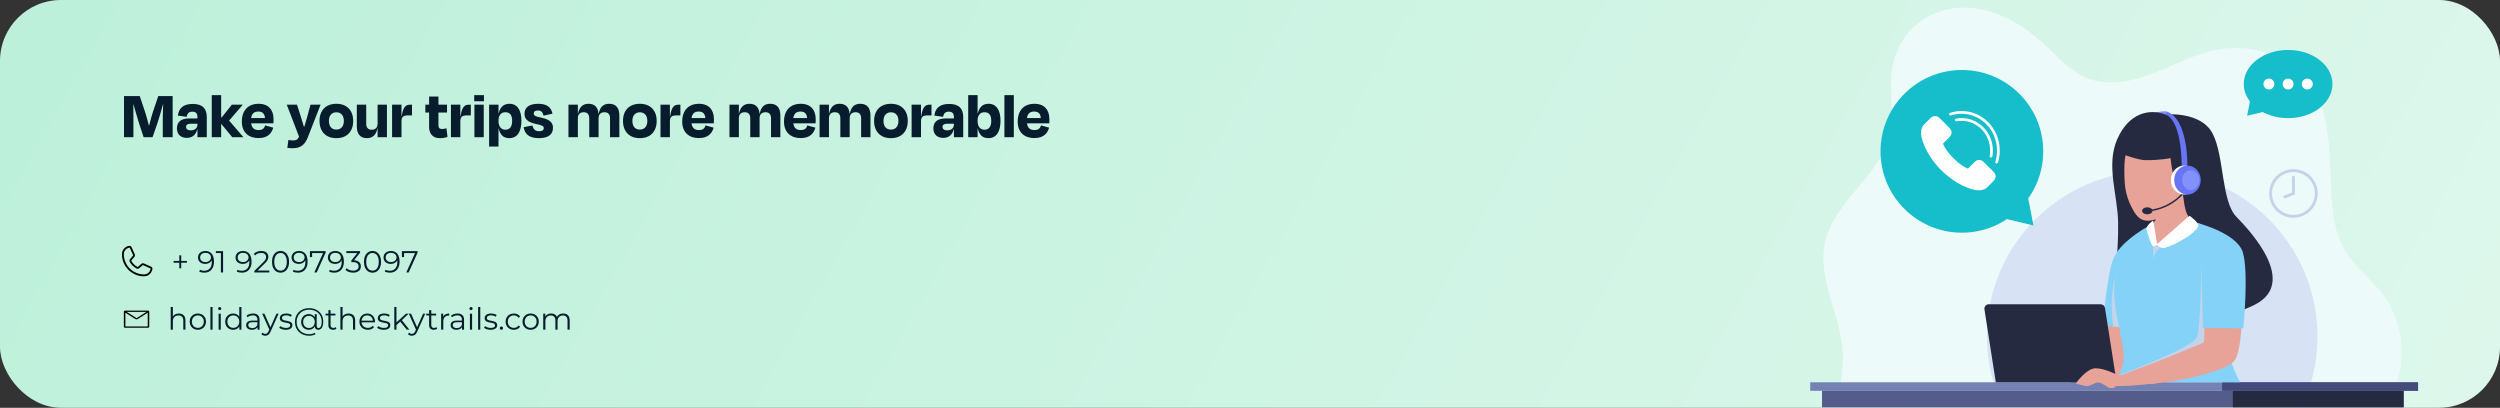 <svg width="1312" height="214" viewBox="0 0 1312 214" fill="none" xmlns="http://www.w3.org/2000/svg">
<rect x="0" y="0" width="1312" height="214" fill="#333333" stroke="none"/>
<rect width="1312" height="214" rx="32" fill="url(#paint0_linear_19_6376)"/>
<path d="M78.184 66.024H78.22C78.904 63.288 79.696 60.372 80.236 58.788L83.08 50.4H90.604V72H85.42V62.964C85.42 60.336 85.528 57.204 85.636 54.612H85.564C84.808 57.528 83.764 61.092 82.648 64.548L80.056 72H75.376L72.856 64.368C71.74 60.732 70.84 57.492 70.012 54.612H69.976C70.012 57.24 70.012 60.264 70.012 62.964V72H65.08V50.4H73.324L76.204 58.968C76.672 60.444 77.5 63.288 78.184 66.024ZM98.04 72.36C95.124 72.36 92.856 70.74 92.856 67.392C92.856 64.26 94.692 62.172 99.192 62.172H103.62V61.452C103.62 59.58 102.828 58.608 100.956 58.608C99.336 58.608 98.292 59.292 97.968 61.308L93.36 60.66C93.792 57.132 95.844 54.54 101.172 54.54C106.356 54.54 108.516 57.06 108.516 61.416V72H103.62V67.824H103.548C102.792 70.74 100.956 72.36 98.04 72.36ZM103.62 65.448V64.944H99.948C98.508 64.944 97.644 65.556 97.644 66.528C97.644 67.572 98.292 68.4 100.164 68.4C102.288 68.4 103.62 67.176 103.62 65.448ZM111.131 49.932H116.063V61.596H116.351L121.679 54.936H127.367V55.008L120.239 63.288L127.691 71.928V72H121.895L116.243 65.16H116.063V72H111.131V49.932ZM135.666 72.468C130.554 72.468 126.918 69.516 126.918 63.828C126.918 57.924 130.23 54.468 135.738 54.468C140.994 54.468 143.55 57.78 143.55 62.46V62.82C143.55 63.396 143.586 63.972 143.478 64.728H131.814C132.138 67.176 133.434 68.256 135.738 68.256C138.006 68.256 138.762 67.14 139.158 65.808L143.406 66.996C142.542 70.092 140.382 72.468 135.666 72.468ZM131.814 61.956H139.05C138.906 59.688 137.754 58.536 135.594 58.536C133.434 58.536 132.138 59.544 131.814 61.956ZM156.937 71.712L150.493 54.936H155.857L157.873 61.2C158.341 62.784 158.917 64.656 159.457 66.42H159.745C160.285 64.656 160.789 62.892 161.221 61.308L162.949 54.936H168.241L161.617 71.892C159.997 76.068 157.765 77.796 153.481 77.796C152.329 77.796 151.645 77.688 150.781 77.58L151.357 73.44C152.113 73.584 152.833 73.692 153.553 73.692C155.317 73.692 156.181 73.44 156.937 71.712ZM176.535 72.504C171.027 72.504 167.679 69.084 167.679 63.468C167.679 57.816 171.099 54.468 176.535 54.468C181.899 54.468 185.355 57.816 185.355 63.468C185.355 69.084 182.007 72.504 176.535 72.504ZM176.535 58.932C174.051 58.932 172.611 60.696 172.611 63.432C172.611 66.204 173.943 68.004 176.499 68.004C179.055 68.004 180.459 66.204 180.459 63.432C180.459 60.696 179.019 58.932 176.535 58.932ZM198.164 72V67.248H198.092C197.336 71.136 195.284 72.504 192.548 72.504C188.84 72.504 187.256 70.056 187.256 66.348V54.936H192.188V64.944C192.188 66.708 192.98 68.076 195.032 68.076C197.012 68.076 198.164 66.924 198.164 64.944V54.936H203.06V72H198.164ZM210.699 54.936V61.02H210.807C211.599 55.836 213.003 54.936 215.379 54.936H216.207V60.552H214.335C211.563 60.552 210.699 61.308 210.699 63.864V72H205.767V54.936H210.699ZM223.218 59.04V54.936H225.198V50.652H230.094V54.936H234.594V59.04H230.094V65.7C230.094 67.032 230.598 67.716 232.074 67.716C232.83 67.716 233.694 67.464 234.306 67.32L234.846 71.856C233.55 72.252 232.686 72.504 230.814 72.504C226.854 72.504 225.198 69.876 225.198 66.636V59.04H223.218ZM241.582 54.936V61.02H241.69C242.482 55.836 243.886 54.936 246.262 54.936H247.09V60.552H245.218C242.446 60.552 241.582 61.308 241.582 63.864V72H236.65V54.936H241.582ZM253.871 54.936V72H248.975V54.936H253.871ZM253.979 49.932V53.136H248.867V49.932H253.979ZM273.643 63.36C273.643 69.12 271.447 72.504 267.307 72.504C264.391 72.504 262.519 70.992 261.691 67.392H261.619V76.896H256.687V54.936H261.619V59.544H261.691C262.555 55.944 264.499 54.468 267.415 54.468C271.483 54.468 273.643 57.852 273.643 63.36ZM261.619 63.252V63.576C261.619 66.348 262.951 68.076 265.219 68.076C267.667 68.076 268.783 66.312 268.783 63.396C268.783 60.552 267.703 58.896 265.219 58.896C262.951 58.896 261.619 60.48 261.619 63.252ZM282.854 72.504C277.094 72.504 275.33 69.876 274.826 66.744L279.398 65.844C279.866 67.752 280.838 68.868 282.962 68.868C284.546 68.868 285.338 68.328 285.374 67.248C285.374 66.276 284.726 65.772 281.666 65.16C276.878 64.152 275.258 62.496 275.258 59.724C275.258 56.448 277.634 54.468 282.386 54.468C287.282 54.468 289.262 56.484 289.946 59.652L285.266 60.696C284.834 58.86 284.042 57.996 282.35 57.996C280.874 57.996 280.118 58.5 280.118 59.508C280.118 60.408 280.55 61.128 283.898 61.704C288.794 62.712 290.198 64.512 290.198 67.068C290.198 70.416 287.93 72.504 282.854 72.504ZM303.26 54.936V59.724H303.296C304.124 55.8 306.14 54.468 308.876 54.468C312.296 54.468 313.88 56.556 314.132 59.832H314.168C314.924 55.8 316.868 54.468 319.748 54.468C323.456 54.468 325.04 56.88 325.04 60.588V72H320.144V61.992C320.144 60.264 319.316 58.896 317.264 58.896C315.284 58.896 314.132 60.012 314.132 61.992V72H309.236V61.992C309.236 60.264 308.408 58.896 306.392 58.896C304.376 58.896 303.26 60.012 303.26 61.992V72H298.328V54.936H303.26ZM335.803 72.504C330.295 72.504 326.947 69.084 326.947 63.468C326.947 57.816 330.367 54.468 335.803 54.468C341.167 54.468 344.623 57.816 344.623 63.468C344.623 69.084 341.275 72.504 335.803 72.504ZM335.803 58.932C333.319 58.932 331.879 60.696 331.879 63.432C331.879 66.204 333.211 68.004 335.767 68.004C338.323 68.004 339.727 66.204 339.727 63.432C339.727 60.696 338.287 58.932 335.803 58.932ZM351.563 54.936V61.02H351.671C352.463 55.836 353.867 54.936 356.243 54.936H357.071V60.552H355.199C352.427 60.552 351.563 61.308 351.563 63.864V72H346.631V54.936H351.563ZM366.772 72.468C361.66 72.468 358.024 69.516 358.024 63.828C358.024 57.924 361.336 54.468 366.844 54.468C372.1 54.468 374.656 57.78 374.656 62.46V62.82C374.656 63.396 374.692 63.972 374.584 64.728H362.92C363.244 67.176 364.54 68.256 366.844 68.256C369.112 68.256 369.868 67.14 370.264 65.808L374.512 66.996C373.648 70.092 371.488 72.468 366.772 72.468ZM362.92 61.956H370.156C370.012 59.688 368.86 58.536 366.7 58.536C364.54 58.536 363.244 59.544 362.92 61.956ZM387.754 54.936V59.724H387.79C388.618 55.8 390.634 54.468 393.37 54.468C396.79 54.468 398.374 56.556 398.626 59.832H398.662C399.418 55.8 401.362 54.468 404.242 54.468C407.95 54.468 409.534 56.88 409.534 60.588V72H404.638V61.992C404.638 60.264 403.81 58.896 401.758 58.896C399.778 58.896 398.626 60.012 398.626 61.992V72H393.73V61.992C393.73 60.264 392.902 58.896 390.886 58.896C388.87 58.896 387.754 60.012 387.754 61.992V72H382.822V54.936H387.754ZM420.189 72.468C415.077 72.468 411.441 69.516 411.441 63.828C411.441 57.924 414.753 54.468 420.261 54.468C425.517 54.468 428.073 57.78 428.073 62.46V62.82C428.073 63.396 428.109 63.972 428.001 64.728H416.337C416.661 67.176 417.957 68.256 420.261 68.256C422.529 68.256 423.285 67.14 423.681 65.808L427.929 66.996C427.065 70.092 424.905 72.468 420.189 72.468ZM416.337 61.956H423.573C423.429 59.688 422.277 58.536 420.117 58.536C417.957 58.536 416.661 59.544 416.337 61.956ZM435.038 54.936V59.724H435.074C435.902 55.8 437.918 54.468 440.654 54.468C444.074 54.468 445.658 56.556 445.91 59.832H445.946C446.702 55.8 448.646 54.468 451.526 54.468C455.234 54.468 456.818 56.88 456.818 60.588V72H451.922V61.992C451.922 60.264 451.094 58.896 449.042 58.896C447.062 58.896 445.91 60.012 445.91 61.992V72H441.014V61.992C441.014 60.264 440.186 58.896 438.17 58.896C436.154 58.896 435.038 60.012 435.038 61.992V72H430.106V54.936H435.038ZM467.581 72.504C462.073 72.504 458.725 69.084 458.725 63.468C458.725 57.816 462.145 54.468 467.581 54.468C472.945 54.468 476.401 57.816 476.401 63.468C476.401 69.084 473.053 72.504 467.581 72.504ZM467.581 58.932C465.097 58.932 463.657 60.696 463.657 63.432C463.657 66.204 464.989 68.004 467.545 68.004C470.101 68.004 471.505 66.204 471.505 63.432C471.505 60.696 470.065 58.932 467.581 58.932ZM483.342 54.936V61.02H483.45C484.242 55.836 485.646 54.936 488.021 54.936H488.85V60.552H486.978C484.206 60.552 483.342 61.308 483.342 63.864V72H478.41V54.936H483.342ZM495.024 72.36C492.108 72.36 489.84 70.74 489.84 67.392C489.84 64.26 491.676 62.172 496.176 62.172H500.604V61.452C500.604 59.58 499.812 58.608 497.94 58.608C496.32 58.608 495.276 59.292 494.952 61.308L490.344 60.66C490.776 57.132 492.828 54.54 498.156 54.54C503.34 54.54 505.5 57.06 505.5 61.416V72H500.604V67.824H500.532C499.776 70.74 497.94 72.36 495.024 72.36ZM500.604 65.448V64.944H496.932C495.492 64.944 494.628 65.556 494.628 66.528C494.628 67.572 495.276 68.4 497.148 68.4C499.272 68.4 500.604 67.176 500.604 65.448ZM525.071 63.36C525.071 69.12 522.875 72.504 518.735 72.504C515.819 72.504 513.947 70.992 513.119 67.392H513.047V72H508.115V49.932H513.047V59.544H513.119C513.983 55.944 515.927 54.468 518.843 54.468C522.911 54.468 525.071 57.852 525.071 63.36ZM513.047 63.252V63.576C513.047 66.348 514.379 68.076 516.647 68.076C519.095 68.076 520.211 66.312 520.211 63.396C520.211 60.552 519.131 58.896 516.647 58.896C514.379 58.896 513.047 60.48 513.047 63.252ZM527.116 49.932H532.048V72H527.116V49.932ZM542.827 72.468C537.715 72.468 534.079 69.516 534.079 63.828C534.079 57.924 537.391 54.468 542.899 54.468C548.155 54.468 550.711 57.78 550.711 62.46V62.82C550.711 63.396 550.747 63.972 550.639 64.728H538.975C539.299 67.176 540.595 68.256 542.899 68.256C545.167 68.256 545.923 67.14 546.319 65.808L550.567 66.996C549.703 70.092 547.543 72.468 542.827 72.468ZM538.975 61.956H546.211C546.067 59.688 544.915 58.536 542.755 58.536C540.595 58.536 539.299 59.544 538.975 61.956Z" fill="#071C2C"/>
<path d="M79.314 139.963L75.457 138.235C75.283 138.16 75.092 138.13 74.903 138.147C74.714 138.165 74.532 138.229 74.373 138.334C74.357 138.345 74.342 138.356 74.328 138.369L72.312 140.083C72.291 140.094 72.268 140.101 72.244 140.102C72.22 140.103 72.197 140.098 72.175 140.088C70.879 139.463 69.537 138.129 68.91 136.851C68.899 136.83 68.894 136.806 68.894 136.783C68.894 136.759 68.899 136.735 68.91 136.714L70.63 134.673C70.642 134.658 70.653 134.642 70.664 134.626C70.768 134.467 70.831 134.285 70.847 134.096C70.863 133.907 70.831 133.716 70.755 133.542L69.039 129.692C68.942 129.465 68.773 129.276 68.559 129.152C68.345 129.029 68.096 128.978 67.851 129.008C66.784 129.149 65.805 129.673 65.096 130.482C64.387 131.292 63.998 132.332 64 133.408C64 139.8 69.2 145 75.592 145C76.668 145.002 77.708 144.612 78.518 143.904C79.327 143.195 79.851 142.216 79.992 141.149C80.021 140.905 79.972 140.658 79.85 140.444C79.727 140.23 79.54 140.061 79.314 139.963ZM75.592 144.02C69.741 144.02 64.98 139.259 64.98 133.408C64.977 132.57 65.279 131.76 65.83 131.129C66.381 130.498 67.143 130.089 67.973 129.979H67.992C68.025 129.98 68.057 129.99 68.084 130.009C68.11 130.028 68.131 130.055 68.142 130.086L69.865 133.932C69.874 133.953 69.88 133.976 69.88 134C69.88 134.024 69.874 134.047 69.865 134.068L68.141 136.114C68.129 136.129 68.117 136.144 68.106 136.16C67.998 136.325 67.935 136.515 67.922 136.711C67.909 136.908 67.947 137.104 68.032 137.281C68.756 138.764 70.25 140.246 71.749 140.97C71.927 141.055 72.125 141.092 72.322 141.078C72.519 141.064 72.709 140.998 72.873 140.889C72.888 140.878 72.904 140.867 72.919 140.855L74.933 139.14C74.953 139.129 74.975 139.123 74.998 139.122C75.02 139.12 75.043 139.124 75.064 139.132L78.921 140.86C78.953 140.874 78.979 140.897 78.997 140.926C79.015 140.955 79.023 140.989 79.02 141.024C78.91 141.854 78.502 142.617 77.871 143.168C77.24 143.72 76.43 144.023 75.592 144.02Z" fill="black"/>
<path d="M94.096 140.792V134.008H95.104V140.792H94.096ZM91.12 137.88V136.936H98.08V137.88H91.12ZM107.711 131.704C108.703 131.704 109.54 131.928 110.223 132.376C110.905 132.813 111.423 133.448 111.775 134.28C112.127 135.112 112.303 136.12 112.303 137.304C112.303 138.563 112.084 139.624 111.647 140.488C111.22 141.352 110.623 142.003 109.855 142.44C109.087 142.877 108.196 143.096 107.183 143.096C106.681 143.096 106.201 143.048 105.743 142.952C105.295 142.856 104.889 142.701 104.527 142.488L104.991 141.56C105.279 141.752 105.609 141.891 105.983 141.976C106.367 142.051 106.761 142.088 107.167 142.088C108.372 142.088 109.332 141.704 110.047 140.936C110.772 140.168 111.135 139.021 111.135 137.496C111.135 137.251 111.119 136.957 111.087 136.616C111.065 136.275 111.007 135.933 110.911 135.592L111.311 135.896C111.204 136.451 110.975 136.925 110.623 137.32C110.281 137.704 109.855 137.997 109.343 138.2C108.841 138.403 108.281 138.504 107.663 138.504C106.927 138.504 106.271 138.365 105.695 138.088C105.129 137.811 104.687 137.421 104.367 136.92C104.047 136.419 103.887 135.827 103.887 135.144C103.887 134.44 104.052 133.832 104.383 133.32C104.713 132.808 105.167 132.413 105.743 132.136C106.329 131.848 106.985 131.704 107.711 131.704ZM107.759 132.68C107.225 132.68 106.751 132.781 106.335 132.984C105.929 133.176 105.609 133.453 105.375 133.816C105.14 134.179 105.023 134.611 105.023 135.112C105.023 135.848 105.273 136.435 105.775 136.872C106.287 137.309 106.975 137.528 107.839 137.528C108.415 137.528 108.916 137.421 109.343 137.208C109.78 136.995 110.116 136.701 110.351 136.328C110.596 135.955 110.719 135.539 110.719 135.08C110.719 134.664 110.607 134.275 110.383 133.912C110.159 133.549 109.828 133.256 109.391 133.032C108.953 132.797 108.409 132.68 107.759 132.68ZM115.925 143V132.28L116.437 132.824H113.285V131.8H117.077V143H115.925ZM127.429 131.704C128.421 131.704 129.259 131.928 129.941 132.376C130.624 132.813 131.141 133.448 131.493 134.28C131.845 135.112 132.021 136.12 132.021 137.304C132.021 138.563 131.803 139.624 131.365 140.488C130.939 141.352 130.341 142.003 129.573 142.44C128.805 142.877 127.915 143.096 126.901 143.096C126.4 143.096 125.92 143.048 125.461 142.952C125.013 142.856 124.608 142.701 124.245 142.488L124.709 141.56C124.997 141.752 125.328 141.891 125.701 141.976C126.085 142.051 126.48 142.088 126.885 142.088C128.091 142.088 129.051 141.704 129.765 140.936C130.491 140.168 130.853 139.021 130.853 137.496C130.853 137.251 130.837 136.957 130.805 136.616C130.784 136.275 130.725 135.933 130.629 135.592L131.029 135.896C130.923 136.451 130.693 136.925 130.341 137.32C130 137.704 129.573 137.997 129.061 138.2C128.56 138.403 128 138.504 127.381 138.504C126.645 138.504 125.989 138.365 125.413 138.088C124.848 137.811 124.405 137.421 124.085 136.92C123.765 136.419 123.605 135.827 123.605 135.144C123.605 134.44 123.771 133.832 124.101 133.32C124.432 132.808 124.885 132.413 125.461 132.136C126.048 131.848 126.704 131.704 127.429 131.704ZM127.477 132.68C126.944 132.68 126.469 132.781 126.053 132.984C125.648 133.176 125.328 133.453 125.093 133.816C124.859 134.179 124.741 134.611 124.741 135.112C124.741 135.848 124.992 136.435 125.493 136.872C126.005 137.309 126.693 137.528 127.557 137.528C128.133 137.528 128.635 137.421 129.061 137.208C129.499 136.995 129.835 136.701 130.069 136.328C130.315 135.955 130.437 135.539 130.437 135.08C130.437 134.664 130.325 134.275 130.101 133.912C129.877 133.549 129.547 133.256 129.109 133.032C128.672 132.797 128.128 132.68 127.477 132.68ZM133.483 143V142.184L138.139 137.624C138.566 137.208 138.886 136.845 139.099 136.536C139.313 136.216 139.457 135.917 139.531 135.64C139.606 135.363 139.643 135.101 139.643 134.856C139.643 134.205 139.419 133.693 138.971 133.32C138.534 132.947 137.883 132.76 137.019 132.76C136.358 132.76 135.771 132.861 135.259 133.064C134.758 133.267 134.326 133.581 133.963 134.008L133.147 133.304C133.585 132.792 134.145 132.397 134.827 132.12C135.51 131.843 136.273 131.704 137.115 131.704C137.873 131.704 138.529 131.827 139.083 132.072C139.638 132.307 140.065 132.653 140.363 133.112C140.673 133.571 140.827 134.109 140.827 134.728C140.827 135.091 140.774 135.448 140.667 135.8C140.571 136.152 140.39 136.525 140.123 136.92C139.867 137.304 139.489 137.741 138.987 138.232L134.715 142.424L134.395 141.976H141.339V143H133.483ZM147.218 143.096C146.354 143.096 145.586 142.872 144.914 142.424C144.242 141.965 143.714 141.315 143.33 140.472C142.946 139.619 142.754 138.595 142.754 137.4C142.754 136.205 142.946 135.187 143.33 134.344C143.714 133.491 144.242 132.84 144.914 132.392C145.586 131.933 146.354 131.704 147.218 131.704C148.082 131.704 148.85 131.933 149.522 132.392C150.194 132.84 150.722 133.491 151.106 134.344C151.501 135.187 151.698 136.205 151.698 137.4C151.698 138.595 151.501 139.619 151.106 140.472C150.722 141.315 150.194 141.965 149.522 142.424C148.85 142.872 148.082 143.096 147.218 143.096ZM147.218 142.04C147.879 142.04 148.455 141.864 148.946 141.512C149.437 141.149 149.821 140.627 150.098 139.944C150.375 139.251 150.514 138.403 150.514 137.4C150.514 136.397 150.375 135.555 150.098 134.872C149.821 134.179 149.437 133.656 148.946 133.304C148.455 132.941 147.879 132.76 147.218 132.76C146.578 132.76 146.007 132.941 145.506 133.304C145.005 133.656 144.615 134.179 144.338 134.872C144.061 135.555 143.922 136.397 143.922 137.4C143.922 138.403 144.061 139.251 144.338 139.944C144.615 140.627 145.005 141.149 145.506 141.512C146.007 141.864 146.578 142.04 147.218 142.04ZM156.836 131.704C157.828 131.704 158.665 131.928 159.348 132.376C160.03 132.813 160.548 133.448 160.9 134.28C161.252 135.112 161.428 136.12 161.428 137.304C161.428 138.563 161.209 139.624 160.772 140.488C160.345 141.352 159.748 142.003 158.98 142.44C158.212 142.877 157.321 143.096 156.308 143.096C155.806 143.096 155.326 143.048 154.868 142.952C154.42 142.856 154.014 142.701 153.652 142.488L154.116 141.56C154.404 141.752 154.734 141.891 155.108 141.976C155.492 142.051 155.886 142.088 156.292 142.088C157.497 142.088 158.457 141.704 159.172 140.936C159.897 140.168 160.26 139.021 160.26 137.496C160.26 137.251 160.244 136.957 160.212 136.616C160.19 136.275 160.132 135.933 160.036 135.592L160.436 135.896C160.329 136.451 160.1 136.925 159.748 137.32C159.406 137.704 158.98 137.997 158.468 138.2C157.966 138.403 157.406 138.504 156.788 138.504C156.052 138.504 155.396 138.365 154.82 138.088C154.254 137.811 153.812 137.421 153.492 136.92C153.172 136.419 153.012 135.827 153.012 135.144C153.012 134.44 153.177 133.832 153.508 133.32C153.838 132.808 154.292 132.413 154.868 132.136C155.454 131.848 156.11 131.704 156.836 131.704ZM156.884 132.68C156.35 132.68 155.876 132.781 155.46 132.984C155.054 133.176 154.734 133.453 154.5 133.816C154.265 134.179 154.148 134.611 154.148 135.112C154.148 135.848 154.398 136.435 154.9 136.872C155.412 137.309 156.1 137.528 156.964 137.528C157.54 137.528 158.041 137.421 158.468 137.208C158.905 136.995 159.241 136.701 159.476 136.328C159.721 135.955 159.844 135.539 159.844 135.08C159.844 134.664 159.732 134.275 159.508 133.912C159.284 133.549 158.953 133.256 158.516 133.032C158.078 132.797 157.534 132.68 156.884 132.68ZM164.941 143L169.773 132.312L170.125 132.824H163.197L163.789 132.264V134.92H162.653V131.8H170.877V132.616L166.189 143H164.941ZM175.883 131.704C176.875 131.704 177.712 131.928 178.395 132.376C179.077 132.813 179.595 133.448 179.947 134.28C180.299 135.112 180.475 136.12 180.475 137.304C180.475 138.563 180.256 139.624 179.819 140.488C179.392 141.352 178.795 142.003 178.027 142.44C177.259 142.877 176.368 143.096 175.355 143.096C174.853 143.096 174.373 143.048 173.914 142.952C173.467 142.856 173.061 142.701 172.699 142.488L173.163 141.56C173.451 141.752 173.781 141.891 174.155 141.976C174.539 142.051 174.933 142.088 175.339 142.088C176.544 142.088 177.504 141.704 178.219 140.936C178.944 140.168 179.307 139.021 179.307 137.496C179.307 137.251 179.291 136.957 179.259 136.616C179.237 136.275 179.179 135.933 179.083 135.592L179.483 135.896C179.376 136.451 179.147 136.925 178.795 137.32C178.453 137.704 178.027 137.997 177.515 138.2C177.013 138.403 176.453 138.504 175.835 138.504C175.099 138.504 174.443 138.365 173.867 138.088C173.301 137.811 172.859 137.421 172.539 136.92C172.219 136.419 172.059 135.827 172.059 135.144C172.059 134.44 172.224 133.832 172.555 133.32C172.885 132.808 173.339 132.413 173.914 132.136C174.501 131.848 175.157 131.704 175.883 131.704ZM175.931 132.68C175.397 132.68 174.923 132.781 174.507 132.984C174.101 133.176 173.781 133.453 173.547 133.816C173.312 134.179 173.195 134.611 173.195 135.112C173.195 135.848 173.445 136.435 173.947 136.872C174.459 137.309 175.147 137.528 176.011 137.528C176.587 137.528 177.088 137.421 177.515 137.208C177.952 136.995 178.288 136.701 178.523 136.328C178.768 135.955 178.891 135.539 178.891 135.08C178.891 134.664 178.779 134.275 178.555 133.912C178.331 133.549 178 133.256 177.563 133.032C177.125 132.797 176.581 132.68 175.931 132.68ZM185.332 143.096C184.522 143.096 183.754 142.968 183.028 142.712C182.314 142.445 181.738 142.093 181.3 141.656L181.86 140.744C182.223 141.117 182.708 141.427 183.316 141.672C183.935 141.917 184.607 142.04 185.332 142.04C186.26 142.04 186.97 141.837 187.46 141.432C187.962 141.027 188.212 140.483 188.212 139.8C188.212 139.117 187.967 138.573 187.476 138.168C186.996 137.763 186.234 137.56 185.188 137.56H184.388V136.712L187.844 132.376L188.004 132.824H181.764V131.8H188.964V132.616L185.508 136.952L184.948 136.584H185.38C186.724 136.584 187.727 136.883 188.388 137.48C189.06 138.077 189.396 138.845 189.396 139.784C189.396 140.413 189.247 140.979 188.948 141.48C188.65 141.981 188.196 142.376 187.588 142.664C186.991 142.952 186.239 143.096 185.332 143.096ZM195.484 143.096C194.62 143.096 193.852 142.872 193.18 142.424C192.508 141.965 191.98 141.315 191.596 140.472C191.212 139.619 191.02 138.595 191.02 137.4C191.02 136.205 191.212 135.187 191.596 134.344C191.98 133.491 192.508 132.84 193.18 132.392C193.852 131.933 194.62 131.704 195.484 131.704C196.348 131.704 197.116 131.933 197.788 132.392C198.46 132.84 198.988 133.491 199.372 134.344C199.766 135.187 199.964 136.205 199.964 137.4C199.964 138.595 199.766 139.619 199.372 140.472C198.988 141.315 198.46 141.965 197.788 142.424C197.116 142.872 196.348 143.096 195.484 143.096ZM195.484 142.04C196.145 142.04 196.721 141.864 197.212 141.512C197.702 141.149 198.086 140.627 198.364 139.944C198.641 139.251 198.78 138.403 198.78 137.4C198.78 136.397 198.641 135.555 198.364 134.872C198.086 134.179 197.702 133.656 197.212 133.304C196.721 132.941 196.145 132.76 195.484 132.76C194.844 132.76 194.273 132.941 193.772 133.304C193.27 133.656 192.881 134.179 192.604 134.872C192.326 135.555 192.188 136.397 192.188 137.4C192.188 138.403 192.326 139.251 192.604 139.944C192.881 140.627 193.27 141.149 193.772 141.512C194.273 141.864 194.844 142.04 195.484 142.04ZM205.101 131.704C206.093 131.704 206.931 131.928 207.613 132.376C208.296 132.813 208.813 133.448 209.165 134.28C209.517 135.112 209.693 136.12 209.693 137.304C209.693 138.563 209.475 139.624 209.037 140.488C208.611 141.352 208.013 142.003 207.245 142.44C206.477 142.877 205.587 143.096 204.573 143.096C204.072 143.096 203.592 143.048 203.133 142.952C202.685 142.856 202.28 142.701 201.917 142.488L202.381 141.56C202.669 141.752 203 141.891 203.373 141.976C203.757 142.051 204.152 142.088 204.557 142.088C205.763 142.088 206.723 141.704 207.437 140.936C208.163 140.168 208.525 139.021 208.525 137.496C208.525 137.251 208.509 136.957 208.477 136.616C208.456 136.275 208.397 135.933 208.301 135.592L208.701 135.896C208.595 136.451 208.365 136.925 208.013 137.32C207.672 137.704 207.245 137.997 206.733 138.2C206.232 138.403 205.672 138.504 205.053 138.504C204.317 138.504 203.661 138.365 203.085 138.088C202.52 137.811 202.077 137.421 201.757 136.92C201.437 136.419 201.277 135.827 201.277 135.144C201.277 134.44 201.443 133.832 201.773 133.32C202.104 132.808 202.557 132.413 203.133 132.136C203.72 131.848 204.376 131.704 205.101 131.704ZM205.149 132.68C204.616 132.68 204.141 132.781 203.725 132.984C203.32 133.176 203 133.453 202.765 133.816C202.531 134.179 202.413 134.611 202.413 135.112C202.413 135.848 202.664 136.435 203.165 136.872C203.677 137.309 204.365 137.528 205.229 137.528C205.805 137.528 206.307 137.421 206.733 137.208C207.171 136.995 207.507 136.701 207.741 136.328C207.987 135.955 208.109 135.539 208.109 135.08C208.109 134.664 207.997 134.275 207.773 133.912C207.549 133.549 207.219 133.256 206.781 133.032C206.344 132.797 205.8 132.68 205.149 132.68ZM213.206 143L218.038 132.312L218.39 132.824H211.462L212.054 132.264V134.92H210.918V131.8H219.142V132.616L214.454 143H213.206Z" fill="#071C2C"/>
<path fill-rule="evenodd" clip-rule="evenodd" d="M66.467 163.675L71.507 166.864C71.553 166.894 71.609 166.909 71.667 166.909C71.724 166.909 71.781 166.894 71.827 166.864L76.867 163.675H66.467ZM77.533 164.097L72.307 167.404C72.122 167.521 71.897 167.584 71.667 167.584C71.436 167.584 71.211 167.521 71.027 167.404L65.8 164.097V171.325H77.533V164.097ZM65.667 163H77.667C77.844 163 78.013 163.059 78.138 163.165C78.263 163.27 78.333 163.413 78.333 163.562V171.438C78.333 171.587 78.263 171.73 78.138 171.835C78.013 171.941 77.844 172 77.667 172H65.667C65.49 172 65.32 171.941 65.195 171.835C65.07 171.73 65 171.587 65 171.438V163.562C65 163.413 65.07 163.27 65.195 163.165C65.32 163.059 65.49 163 65.667 163Z" fill="black"/>
<path d="M93.872 164.52C94.555 164.52 95.152 164.653 95.664 164.92C96.187 165.176 96.592 165.571 96.88 166.104C97.179 166.637 97.328 167.309 97.328 168.12V173H96.192V168.232C96.192 167.347 95.968 166.68 95.52 166.232C95.083 165.773 94.464 165.544 93.664 165.544C93.067 165.544 92.544 165.667 92.096 165.912C91.659 166.147 91.317 166.493 91.072 166.952C90.837 167.4 90.72 167.944 90.72 168.584V173H89.584V161.128H90.72V166.904L90.496 166.472C90.763 165.864 91.189 165.389 91.776 165.048C92.363 164.696 93.061 164.52 93.872 164.52ZM103.821 173.08C103.01 173.08 102.279 172.899 101.629 172.536C100.989 172.163 100.482 171.656 100.109 171.016C99.735 170.365 99.549 169.624 99.549 168.792C99.549 167.949 99.735 167.208 100.109 166.568C100.482 165.928 100.989 165.427 101.629 165.064C102.269 164.701 102.999 164.52 103.821 164.52C104.653 164.52 105.389 164.701 106.029 165.064C106.679 165.427 107.186 165.928 107.549 166.568C107.922 167.208 108.109 167.949 108.109 168.792C108.109 169.624 107.922 170.365 107.549 171.016C107.186 171.656 106.679 172.163 106.029 172.536C105.378 172.899 104.642 173.08 103.821 173.08ZM103.821 172.072C104.429 172.072 104.967 171.939 105.437 171.672C105.906 171.395 106.274 171.011 106.541 170.52C106.818 170.019 106.957 169.443 106.957 168.792C106.957 168.131 106.818 167.555 106.541 167.064C106.274 166.573 105.906 166.195 105.437 165.928C104.967 165.651 104.434 165.512 103.837 165.512C103.239 165.512 102.706 165.651 102.237 165.928C101.767 166.195 101.394 166.573 101.117 167.064C100.839 167.555 100.701 168.131 100.701 168.792C100.701 169.443 100.839 170.019 101.117 170.52C101.394 171.011 101.767 171.395 102.237 171.672C102.706 171.939 103.234 172.072 103.821 172.072ZM110.428 173V161.128H111.564V173H110.428ZM114.725 173V164.6H115.861V173H114.725ZM115.301 162.744C115.066 162.744 114.869 162.664 114.709 162.504C114.549 162.344 114.469 162.152 114.469 161.928C114.469 161.704 114.549 161.517 114.709 161.368C114.869 161.208 115.066 161.128 115.301 161.128C115.535 161.128 115.733 161.203 115.893 161.352C116.053 161.501 116.133 161.688 116.133 161.912C116.133 162.147 116.053 162.344 115.893 162.504C115.743 162.664 115.546 162.744 115.301 162.744ZM122.366 173.08C121.566 173.08 120.846 172.899 120.206 172.536C119.576 172.173 119.08 171.672 118.718 171.032C118.355 170.381 118.174 169.635 118.174 168.792C118.174 167.939 118.355 167.192 118.718 166.552C119.08 165.912 119.576 165.416 120.206 165.064C120.846 164.701 121.566 164.52 122.366 164.52C123.102 164.52 123.758 164.685 124.334 165.016C124.92 165.347 125.384 165.832 125.726 166.472C126.078 167.101 126.253 167.875 126.253 168.792C126.253 169.699 126.083 170.472 125.742 171.112C125.4 171.752 124.936 172.243 124.35 172.584C123.774 172.915 123.112 173.08 122.366 173.08ZM122.446 172.072C123.043 172.072 123.576 171.939 124.046 171.672C124.526 171.395 124.899 171.011 125.166 170.52C125.443 170.019 125.582 169.443 125.582 168.792C125.582 168.131 125.443 167.555 125.166 167.064C124.899 166.573 124.526 166.195 124.046 165.928C123.576 165.651 123.043 165.512 122.446 165.512C121.859 165.512 121.331 165.651 120.862 165.928C120.392 166.195 120.019 166.573 119.742 167.064C119.464 167.555 119.326 168.131 119.326 168.792C119.326 169.443 119.464 170.019 119.742 170.52C120.019 171.011 120.392 171.395 120.862 171.672C121.331 171.939 121.859 172.072 122.446 172.072ZM125.614 173V170.472L125.726 168.776L125.566 167.08V161.128H126.702V173H125.614ZM135.129 173V171.144L135.081 170.84V167.736C135.081 167.021 134.879 166.472 134.473 166.088C134.079 165.704 133.487 165.512 132.697 165.512C132.153 165.512 131.636 165.603 131.145 165.784C130.655 165.965 130.239 166.205 129.897 166.504L129.385 165.656C129.812 165.293 130.324 165.016 130.921 164.824C131.519 164.621 132.148 164.52 132.809 164.52C133.897 164.52 134.735 164.792 135.321 165.336C135.919 165.869 136.217 166.685 136.217 167.784V173H135.129ZM132.233 173.08C131.604 173.08 131.055 172.979 130.585 172.776C130.127 172.563 129.775 172.275 129.529 171.912C129.284 171.539 129.161 171.112 129.161 170.632C129.161 170.195 129.263 169.8 129.465 169.448C129.679 169.085 130.02 168.797 130.489 168.584C130.969 168.36 131.609 168.248 132.409 168.248H135.305V169.096H132.441C131.631 169.096 131.065 169.24 130.745 169.528C130.436 169.816 130.281 170.173 130.281 170.6C130.281 171.08 130.468 171.464 130.841 171.752C131.215 172.04 131.737 172.184 132.409 172.184C133.049 172.184 133.599 172.04 134.057 171.752C134.527 171.453 134.868 171.027 135.081 170.472L135.337 171.256C135.124 171.811 134.751 172.253 134.217 172.584C133.695 172.915 133.033 173.08 132.233 173.08ZM139.211 176.184C138.816 176.184 138.437 176.12 138.075 175.992C137.723 175.864 137.418 175.672 137.162 175.416L137.691 174.568C137.904 174.771 138.133 174.925 138.379 175.032C138.635 175.149 138.917 175.208 139.227 175.208C139.6 175.208 139.92 175.101 140.187 174.888C140.464 174.685 140.725 174.323 140.971 173.8L141.515 172.568L141.643 172.392L145.099 164.6H146.219L142.011 174.008C141.776 174.552 141.515 174.984 141.227 175.304C140.949 175.624 140.645 175.848 140.315 175.976C139.984 176.115 139.616 176.184 139.211 176.184ZM141.451 173.24L137.579 164.6H138.763L142.187 172.312L141.451 173.24ZM149.981 173.08C149.287 173.08 148.631 172.984 148.013 172.792C147.394 172.589 146.909 172.339 146.557 172.04L147.069 171.144C147.41 171.4 147.847 171.624 148.381 171.816C148.914 171.997 149.474 172.088 150.061 172.088C150.861 172.088 151.437 171.965 151.789 171.72C152.141 171.464 152.317 171.128 152.317 170.712C152.317 170.403 152.215 170.163 152.013 169.992C151.821 169.811 151.565 169.677 151.245 169.592C150.925 169.496 150.567 169.416 150.173 169.352C149.778 169.288 149.383 169.213 148.989 169.128C148.605 169.043 148.253 168.92 147.933 168.76C147.613 168.589 147.351 168.36 147.149 168.072C146.957 167.784 146.861 167.4 146.861 166.92C146.861 166.461 146.989 166.051 147.245 165.688C147.501 165.325 147.874 165.043 148.365 164.84C148.866 164.627 149.474 164.52 150.189 164.52C150.733 164.52 151.277 164.595 151.821 164.744C152.365 164.883 152.813 165.069 153.165 165.304L152.669 166.216C152.295 165.96 151.895 165.779 151.469 165.672C151.042 165.555 150.615 165.496 150.189 165.496C149.431 165.496 148.871 165.629 148.509 165.896C148.157 166.152 147.981 166.483 147.981 166.888C147.981 167.208 148.077 167.459 148.269 167.64C148.471 167.821 148.733 167.965 149.053 168.072C149.383 168.168 149.741 168.248 150.125 168.312C150.519 168.376 150.909 168.456 151.293 168.552C151.687 168.637 152.045 168.76 152.365 168.92C152.695 169.069 152.957 169.288 153.149 169.576C153.351 169.853 153.453 170.221 153.453 170.68C153.453 171.171 153.314 171.597 153.037 171.96C152.77 172.312 152.375 172.589 151.853 172.792C151.341 172.984 150.717 173.08 149.981 173.08ZM162.193 176.2C161.094 176.2 160.092 176.019 159.185 175.656C158.278 175.304 157.494 174.803 156.833 174.152C156.182 173.512 155.676 172.749 155.313 171.864C154.961 170.968 154.785 169.992 154.785 168.936C154.785 167.869 154.961 166.899 155.313 166.024C155.676 165.139 156.188 164.376 156.849 163.736C157.521 163.085 158.316 162.584 159.233 162.232C160.15 161.88 161.158 161.704 162.257 161.704C163.345 161.704 164.337 161.875 165.233 162.216C166.14 162.557 166.924 163.043 167.585 163.672C168.246 164.291 168.753 165.032 169.105 165.896C169.468 166.76 169.649 167.715 169.649 168.76C169.649 169.656 169.542 170.429 169.329 171.08C169.126 171.72 168.828 172.216 168.433 172.568C168.038 172.909 167.564 173.08 167.009 173.08C166.465 173.08 166.028 172.915 165.697 172.584C165.366 172.253 165.201 171.789 165.201 171.192V169.928L165.329 168.904L165.169 167.304V164.888H166.209V170.952C166.209 171.4 166.305 171.715 166.497 171.896C166.689 172.077 166.924 172.168 167.201 172.168C167.532 172.168 167.82 172.035 168.065 171.768C168.31 171.501 168.497 171.117 168.625 170.616C168.764 170.104 168.833 169.491 168.833 168.776C168.833 167.837 168.673 166.984 168.353 166.216C168.033 165.448 167.58 164.787 166.993 164.232C166.406 163.677 165.713 163.256 164.913 162.968C164.113 162.669 163.228 162.52 162.257 162.52C161.286 162.52 160.396 162.675 159.585 162.984C158.774 163.293 158.076 163.736 157.489 164.312C156.913 164.877 156.465 165.555 156.145 166.344C155.825 167.123 155.665 167.987 155.665 168.936C155.665 169.885 155.82 170.755 156.129 171.544C156.449 172.333 156.897 173.011 157.473 173.576C158.049 174.152 158.737 174.595 159.537 174.904C160.337 175.224 161.222 175.384 162.193 175.384C162.673 175.384 163.185 175.325 163.729 175.208C164.284 175.091 164.796 174.915 165.265 174.68L165.537 175.464C165.057 175.709 164.513 175.891 163.905 176.008C163.297 176.136 162.726 176.2 162.193 176.2ZM162.001 173.08C161.244 173.08 160.566 172.904 159.969 172.552C159.372 172.189 158.897 171.699 158.545 171.08C158.204 170.451 158.033 169.736 158.033 168.936C158.033 168.136 158.204 167.427 158.545 166.808C158.897 166.189 159.372 165.704 159.969 165.352C160.566 165 161.244 164.824 162.001 164.824C162.737 164.824 163.388 164.989 163.953 165.32C164.529 165.651 164.977 166.125 165.297 166.744C165.628 167.352 165.793 168.083 165.793 168.936C165.793 169.789 165.628 170.525 165.297 171.144C164.977 171.763 164.534 172.243 163.969 172.584C163.404 172.915 162.748 173.08 162.001 173.08ZM162.145 172.152C162.721 172.152 163.238 172.019 163.697 171.752C164.166 171.485 164.529 171.112 164.785 170.632C165.052 170.141 165.185 169.576 165.185 168.936C165.185 168.285 165.052 167.725 164.785 167.256C164.529 166.776 164.166 166.408 163.697 166.152C163.238 165.885 162.721 165.752 162.145 165.752C161.548 165.752 161.02 165.885 160.561 166.152C160.102 166.408 159.74 166.776 159.473 167.256C159.217 167.736 159.089 168.296 159.089 168.936C159.089 169.576 159.217 170.136 159.473 170.616C159.74 171.096 160.102 171.475 160.561 171.752C161.02 172.019 161.548 172.152 162.145 172.152ZM174.803 173.08C174.013 173.08 173.405 172.867 172.979 172.44C172.552 172.013 172.339 171.411 172.339 170.632V162.744H173.475V170.568C173.475 171.059 173.597 171.437 173.843 171.704C174.099 171.971 174.461 172.104 174.931 172.104C175.432 172.104 175.848 171.96 176.179 171.672L176.579 172.488C176.355 172.691 176.083 172.84 175.763 172.936C175.453 173.032 175.133 173.08 174.803 173.08ZM170.835 165.544V164.6H176.035V165.544H170.835ZM182.935 164.52C183.617 164.52 184.215 164.653 184.727 164.92C185.249 165.176 185.655 165.571 185.943 166.104C186.241 166.637 186.391 167.309 186.391 168.12V173H185.255V168.232C185.255 167.347 185.031 166.68 184.583 166.232C184.145 165.773 183.527 165.544 182.727 165.544C182.129 165.544 181.607 165.667 181.159 165.912C180.721 166.147 180.38 166.493 180.135 166.952C179.9 167.4 179.783 167.944 179.783 168.584V173H178.647V161.128H179.783V166.904L179.559 166.472C179.825 165.864 180.252 165.389 180.839 165.048C181.425 164.696 182.124 164.52 182.935 164.52ZM193.027 173.08C192.152 173.08 191.384 172.899 190.723 172.536C190.062 172.163 189.544 171.656 189.171 171.016C188.798 170.365 188.611 169.624 188.611 168.792C188.611 167.96 188.787 167.224 189.139 166.584C189.502 165.944 189.992 165.443 190.611 165.08C191.24 164.707 191.944 164.52 192.723 164.52C193.512 164.52 194.211 164.701 194.819 165.064C195.438 165.416 195.923 165.917 196.275 166.568C196.627 167.208 196.803 167.949 196.803 168.792C196.803 168.845 196.798 168.904 196.787 168.968C196.787 169.021 196.787 169.08 196.787 169.144H189.475V168.296H196.179L195.731 168.632C195.731 168.024 195.598 167.485 195.331 167.016C195.075 166.536 194.723 166.163 194.275 165.896C193.827 165.629 193.31 165.496 192.723 165.496C192.147 165.496 191.63 165.629 191.171 165.896C190.712 166.163 190.355 166.536 190.099 167.016C189.843 167.496 189.715 168.045 189.715 168.664V168.84C189.715 169.48 189.854 170.045 190.131 170.536C190.419 171.016 190.814 171.395 191.315 171.672C191.827 171.939 192.408 172.072 193.059 172.072C193.571 172.072 194.046 171.981 194.483 171.8C194.931 171.619 195.315 171.341 195.635 170.968L196.275 171.704C195.902 172.152 195.432 172.493 194.867 172.728C194.312 172.963 193.699 173.08 193.027 173.08ZM201.371 173.08C200.678 173.08 200.022 172.984 199.403 172.792C198.785 172.589 198.299 172.339 197.947 172.04L198.459 171.144C198.801 171.4 199.238 171.624 199.771 171.816C200.305 171.997 200.865 172.088 201.451 172.088C202.251 172.088 202.827 171.965 203.179 171.72C203.531 171.464 203.707 171.128 203.707 170.712C203.707 170.403 203.606 170.163 203.403 169.992C203.211 169.811 202.955 169.677 202.635 169.592C202.315 169.496 201.958 169.416 201.563 169.352C201.169 169.288 200.774 169.213 200.379 169.128C199.995 169.043 199.643 168.92 199.323 168.76C199.003 168.589 198.742 168.36 198.539 168.072C198.347 167.784 198.251 167.4 198.251 166.92C198.251 166.461 198.379 166.051 198.635 165.688C198.891 165.325 199.265 165.043 199.755 164.84C200.257 164.627 200.865 164.52 201.579 164.52C202.123 164.52 202.667 164.595 203.211 164.744C203.755 164.883 204.203 165.069 204.555 165.304L204.059 166.216C203.686 165.96 203.286 165.779 202.859 165.672C202.433 165.555 202.006 165.496 201.579 165.496C200.822 165.496 200.262 165.629 199.899 165.896C199.547 166.152 199.371 166.483 199.371 166.888C199.371 167.208 199.467 167.459 199.659 167.64C199.862 167.821 200.123 167.965 200.443 168.072C200.774 168.168 201.131 168.248 201.515 168.312C201.91 168.376 202.299 168.456 202.683 168.552C203.078 168.637 203.435 168.76 203.755 168.92C204.086 169.069 204.347 169.288 204.539 169.576C204.742 169.853 204.843 170.221 204.843 170.68C204.843 171.171 204.705 171.597 204.427 171.96C204.161 172.312 203.766 172.589 203.243 172.792C202.731 172.984 202.107 173.08 201.371 173.08ZM207.824 170.824L207.856 169.368L213.088 164.6H214.48L210.784 168.136L210.144 168.68L207.824 170.824ZM206.928 173V161.128H208.064V173H206.928ZM213.44 173L209.936 168.632L210.672 167.752L214.832 173H213.44ZM216.164 176.184C215.769 176.184 215.39 176.12 215.028 175.992C214.676 175.864 214.372 175.672 214.116 175.416L214.644 174.568C214.857 174.771 215.086 174.925 215.332 175.032C215.588 175.149 215.87 175.208 216.18 175.208C216.553 175.208 216.873 175.101 217.14 174.888C217.417 174.685 217.678 174.323 217.924 173.8L218.468 172.568L218.596 172.392L222.052 164.6H223.172L218.964 174.008C218.729 174.552 218.468 174.984 218.18 175.304C217.902 175.624 217.598 175.848 217.268 175.976C216.937 176.115 216.569 176.184 216.164 176.184ZM218.404 173.24L214.532 164.6H215.716L219.14 172.312L218.404 173.24ZM227.662 173.08C226.873 173.08 226.265 172.867 225.838 172.44C225.411 172.013 225.198 171.411 225.198 170.632V162.744H226.334V170.568C226.334 171.059 226.457 171.437 226.702 171.704C226.958 171.971 227.321 172.104 227.79 172.104C228.291 172.104 228.707 171.96 229.038 171.672L229.438 172.488C229.214 172.691 228.942 172.84 228.622 172.936C228.313 173.032 227.993 173.08 227.662 173.08ZM223.694 165.544V164.6H228.894V165.544H223.694ZM231.506 173V164.6H232.594V166.888L232.482 166.488C232.717 165.848 233.111 165.363 233.666 165.032C234.221 164.691 234.909 164.52 235.73 164.52V165.624C235.687 165.624 235.645 165.624 235.602 165.624C235.559 165.613 235.517 165.608 235.474 165.608C234.589 165.608 233.895 165.88 233.394 166.424C232.893 166.957 232.642 167.72 232.642 168.712V173H231.506ZM242.442 173V171.144L242.394 170.84V167.736C242.394 167.021 242.191 166.472 241.786 166.088C241.391 165.704 240.799 165.512 240.01 165.512C239.466 165.512 238.948 165.603 238.458 165.784C237.967 165.965 237.551 166.205 237.21 166.504L236.698 165.656C237.124 165.293 237.636 165.016 238.234 164.824C238.831 164.621 239.46 164.52 240.122 164.52C241.21 164.52 242.047 164.792 242.634 165.336C243.231 165.869 243.53 166.685 243.53 167.784V173H242.442ZM239.546 173.08C238.916 173.08 238.367 172.979 237.898 172.776C237.439 172.563 237.087 172.275 236.842 171.912C236.596 171.539 236.474 171.112 236.474 170.632C236.474 170.195 236.575 169.8 236.778 169.448C236.991 169.085 237.332 168.797 237.802 168.584C238.282 168.36 238.922 168.248 239.722 168.248H242.618V169.096H239.754C238.943 169.096 238.378 169.24 238.058 169.528C237.748 169.816 237.594 170.173 237.594 170.6C237.594 171.08 237.78 171.464 238.154 171.752C238.527 172.04 239.05 172.184 239.722 172.184C240.362 172.184 240.911 172.04 241.37 171.752C241.839 171.453 242.18 171.027 242.394 170.472L242.65 171.256C242.436 171.811 242.063 172.253 241.53 172.584C241.007 172.915 240.346 173.08 239.546 173.08ZM246.615 173V164.6H247.751V173H246.615ZM247.191 162.744C246.957 162.744 246.759 162.664 246.599 162.504C246.439 162.344 246.359 162.152 246.359 161.928C246.359 161.704 246.439 161.517 246.599 161.368C246.759 161.208 246.957 161.128 247.191 161.128C247.426 161.128 247.623 161.203 247.783 161.352C247.943 161.501 248.023 161.688 248.023 161.912C248.023 162.147 247.943 162.344 247.783 162.504C247.634 162.664 247.437 162.744 247.191 162.744ZM250.912 173V161.128H252.048V173H250.912ZM257.465 173.08C256.772 173.08 256.116 172.984 255.497 172.792C254.878 172.589 254.393 172.339 254.041 172.04L254.553 171.144C254.894 171.4 255.332 171.624 255.865 171.816C256.398 171.997 256.958 172.088 257.545 172.088C258.345 172.088 258.921 171.965 259.273 171.72C259.625 171.464 259.801 171.128 259.801 170.712C259.801 170.403 259.7 170.163 259.497 169.992C259.305 169.811 259.049 169.677 258.729 169.592C258.409 169.496 258.052 169.416 257.657 169.352C257.262 169.288 256.868 169.213 256.473 169.128C256.089 169.043 255.737 168.92 255.417 168.76C255.097 168.589 254.836 168.36 254.633 168.072C254.441 167.784 254.345 167.4 254.345 166.92C254.345 166.461 254.473 166.051 254.729 165.688C254.985 165.325 255.358 165.043 255.849 164.84C256.35 164.627 256.958 164.52 257.673 164.52C258.217 164.52 258.761 164.595 259.305 164.744C259.849 164.883 260.297 165.069 260.649 165.304L260.153 166.216C259.78 165.96 259.38 165.779 258.953 165.672C258.526 165.555 258.1 165.496 257.673 165.496C256.916 165.496 256.356 165.629 255.993 165.896C255.641 166.152 255.465 166.483 255.465 166.888C255.465 167.208 255.561 167.459 255.753 167.64C255.956 167.821 256.217 167.965 256.537 168.072C256.868 168.168 257.225 168.248 257.609 168.312C258.004 168.376 258.393 168.456 258.777 168.552C259.172 168.637 259.529 168.76 259.849 168.92C260.18 169.069 260.441 169.288 260.633 169.576C260.836 169.853 260.937 170.221 260.937 170.68C260.937 171.171 260.798 171.597 260.521 171.96C260.254 172.312 259.86 172.589 259.337 172.792C258.825 172.984 258.201 173.08 257.465 173.08ZM263.134 173.08C262.899 173.08 262.696 172.995 262.526 172.824C262.366 172.653 262.286 172.445 262.286 172.2C262.286 171.944 262.366 171.736 262.526 171.576C262.696 171.416 262.899 171.336 263.134 171.336C263.368 171.336 263.566 171.416 263.726 171.576C263.896 171.736 263.982 171.944 263.982 172.2C263.982 172.445 263.896 172.653 263.726 172.824C263.566 172.995 263.368 173.08 263.134 173.08ZM269.666 173.08C268.834 173.08 268.087 172.899 267.426 172.536C266.775 172.163 266.263 171.656 265.89 171.016C265.516 170.365 265.33 169.624 265.33 168.792C265.33 167.949 265.516 167.208 265.89 166.568C266.263 165.928 266.775 165.427 267.426 165.064C268.087 164.701 268.834 164.52 269.666 164.52C270.38 164.52 271.026 164.659 271.602 164.936C272.178 165.213 272.631 165.629 272.962 166.184L272.114 166.76C271.826 166.333 271.468 166.019 271.042 165.816C270.615 165.613 270.151 165.512 269.65 165.512C269.052 165.512 268.514 165.651 268.034 165.928C267.554 166.195 267.175 166.573 266.898 167.064C266.62 167.555 266.482 168.131 266.482 168.792C266.482 169.453 266.62 170.029 266.898 170.52C267.175 171.011 267.554 171.395 268.034 171.672C268.514 171.939 269.052 172.072 269.65 172.072C270.151 172.072 270.615 171.971 271.042 171.768C271.468 171.565 271.826 171.256 272.114 170.84L272.962 171.416C272.631 171.96 272.178 172.376 271.602 172.664C271.026 172.941 270.38 173.08 269.666 173.08ZM278.477 173.08C277.666 173.08 276.935 172.899 276.285 172.536C275.645 172.163 275.138 171.656 274.765 171.016C274.391 170.365 274.205 169.624 274.205 168.792C274.205 167.949 274.391 167.208 274.765 166.568C275.138 165.928 275.645 165.427 276.285 165.064C276.925 164.701 277.655 164.52 278.477 164.52C279.309 164.52 280.045 164.701 280.685 165.064C281.335 165.427 281.842 165.928 282.205 166.568C282.578 167.208 282.765 167.949 282.765 168.792C282.765 169.624 282.578 170.365 282.205 171.016C281.842 171.656 281.335 172.163 280.685 172.536C280.034 172.899 279.298 173.08 278.477 173.08ZM278.477 172.072C279.085 172.072 279.623 171.939 280.093 171.672C280.562 171.395 280.93 171.011 281.197 170.52C281.474 170.019 281.613 169.443 281.613 168.792C281.613 168.131 281.474 167.555 281.197 167.064C280.93 166.573 280.562 166.195 280.093 165.928C279.623 165.651 279.09 165.512 278.493 165.512C277.895 165.512 277.362 165.651 276.893 165.928C276.423 166.195 276.05 166.573 275.773 167.064C275.495 167.555 275.357 168.131 275.357 168.792C275.357 169.443 275.495 170.019 275.773 170.52C276.05 171.011 276.423 171.395 276.893 171.672C277.362 171.939 277.89 172.072 278.477 172.072ZM295.58 164.52C296.263 164.52 296.855 164.653 297.356 164.92C297.868 165.176 298.263 165.571 298.54 166.104C298.828 166.637 298.972 167.309 298.972 168.12V173H297.836V168.232C297.836 167.347 297.623 166.68 297.196 166.232C296.78 165.773 296.188 165.544 295.42 165.544C294.844 165.544 294.343 165.667 293.916 165.912C293.5 166.147 293.175 166.493 292.94 166.952C292.716 167.4 292.604 167.944 292.604 168.584V173H291.468V168.232C291.468 167.347 291.255 166.68 290.828 166.232C290.401 165.773 289.804 165.544 289.036 165.544C288.471 165.544 287.975 165.667 287.548 165.912C287.121 166.147 286.791 166.493 286.556 166.952C286.332 167.4 286.22 167.944 286.22 168.584V173H285.084V164.6H286.172V166.872L285.996 166.472C286.252 165.864 286.663 165.389 287.228 165.048C287.804 164.696 288.481 164.52 289.26 164.52C290.081 164.52 290.78 164.728 291.356 165.144C291.932 165.549 292.305 166.163 292.476 166.984L292.028 166.808C292.273 166.125 292.705 165.576 293.324 165.16C293.953 164.733 294.705 164.52 295.58 164.52Z" fill="#071C2C"/>
<path d="M965.387 173.572C966.496 178.443 967.242 183.315 967.168 188.233C967.114 191.848 966.677 196.471 965.858 201.518H1257.58C1263.17 184.827 1260.36 165.575 1248.44 151.894C1241.26 143.656 1232.48 136.89 1228.19 126.576C1223.55 115.374 1223.59 102.5 1223.08 90.579C1223.08 90.539 1223.07 90.492 1223.07 90.445C1221.96 65.146 1220.26 37.993 1192.19 28.828C1189.67 27.799 1187.05 26.973 1184.33 26.368C1178.87 25.165 1173.01 24.849 1166.72 25.602C1154.41 27.087 1143.22 33.215 1131.7 37.831C1120.18 42.461 1107.07 45.613 1095.52 41.057C1086.1 37.341 1079.34 29.143 1071.85 22.303C1061.28 12.647 1048.1 5.161 1033.8 4.113C1011.52 2.507 993.696 18.15 992.561 40.318C992.164 47.931 993.038 55.551 992.756 63.164C991.855 89.121 965.858 101.27 958.513 124.439C953.427 140.471 961.584 156.894 965.387 173.572Z" fill="#EDFAFA"/>
<path d="M1216.22 176.528C1216.22 185.216 1214.93 193.609 1212.55 201.524H1046.39C1044.01 193.609 1042.73 185.216 1042.73 176.528C1042.73 128.618 1081.56 89.786 1129.47 89.786C1177.38 89.786 1216.22 128.618 1216.22 176.528Z" fill="#D7E2F4"/>
<path d="M1269 200.63H950V205.092H1269V200.63Z" fill="#7481B2"/>
<path d="M1261.43 205.092H956.195V213.746H1261.43V205.092Z" fill="#545C8C"/>
<path d="M1261.43 205.092H1171.79V213.746H1261.43V205.092Z" fill="#262A41"/>
<path d="M1269 200.63H1166.14V205.092H1269V200.63Z" fill="#444A7C"/>
<path d="M1137.18 58.561C1137.18 58.561 1136 57.983 1131.88 58.917C1128.83 59.609 1135.88 62.311 1135.95 62.203C1136.02 62.096 1137.18 58.561 1137.18 58.561Z" fill="#8391FC"/>
<path d="M1136.37 60.066C1136.37 60.066 1155.01 58.212 1161.19 70.105C1167.37 81.999 1165.67 105.638 1173.7 113.822C1181.73 122.007 1205.99 148.582 1183.12 160.012C1160.25 171.442 1158.56 157.23 1156.71 149.664C1154.85 142.091 1157.17 135.143 1153.46 131.434C1149.75 127.725 1144.5 123.707 1146.51 112.895C1148.52 102.083 1133.07 102.392 1133.07 102.392L1129.67 142.709L1109.81 146.365C1109.81 146.365 1111.83 131.508 1111.59 116.833C1111.36 102.157 1105.1 86.783 1111.13 73.035C1117.16 59.287 1127.91 56.888 1136.37 60.066Z" fill="#262A41"/>
<path d="M1112.53 141.62C1104.73 144.832 1105.47 190.565 1111.26 189.335C1120.57 191.761 1126.09 138.979 1112.53 141.62Z" fill="#E8A398"/>
<path d="M1104.97 170.406C1104.97 170.406 1103.45 187.024 1103.27 187.292C1102.55 188.374 1087.19 188.63 1087.19 188.63L1083.52 199.354C1083.52 199.354 1111.76 202.572 1115.69 195.604C1119.62 188.636 1121.5 169.781 1121.5 169.781L1104.97 170.406Z" fill="#E8A398"/>
<path d="M1125.09 120.186L1116.2 168.983L1115.77 171.926L1109.01 171.334L1103.44 170.851C1103.44 170.851 1105.84 144.329 1108.93 136.145C1112.28 127.302 1125.09 120.186 1125.09 120.186Z" fill="#85D2F9"/>
<path d="M1116.22 168.983L1115.78 171.926L1109.02 171.334C1108.68 168.922 1108.17 164.339 1108.21 158.93C1108.28 150.887 1110.28 144.389 1110.28 144.389L1116.22 168.983Z" fill="#C3D3EA"/>
<path d="M1152.87 117.726C1152.87 117.726 1135.05 140.236 1134.78 139.833C1134.51 139.43 1122.19 132.193 1122.31 131.125C1122.43 130.144 1127.13 120.891 1128.98 118.338C1129.16 118.082 1129.32 117.887 1129.44 117.787C1130.54 116.792 1131.81 114.944 1132.02 112.935C1132.06 112.505 1132.06 112.062 1131.98 111.625L1134.85 110.435L1146.94 105.389L1147.03 105.349C1147.03 105.349 1147.82 112.828 1148.72 114.373C1149.44 115.623 1152.87 117.726 1152.87 117.726Z" fill="#E8A398"/>
<path opacity="0.5" d="M1146.94 105.537C1143.87 110.388 1132.42 116.752 1128.96 118.338C1129.14 118.082 1129.3 117.887 1129.42 117.787C1130.52 116.792 1131.8 114.944 1132 112.935L1134.83 110.435L1144.97 101.438C1144.97 101.438 1145.61 101.357 1146.45 101.344L1146.92 105.389L1146.94 105.537Z" fill="#E8A398"/>
<path d="M1109.65 200.611C1112.1 197.11 1115.2 191.291 1114.42 185.062C1113.17 175.057 1110.49 165.582 1109.77 157.902C1108.64 145.827 1111.5 132.435 1120.51 123.78C1121.57 122.772 1122.73 121.906 1123.86 120.992C1125.87 119.366 1129.21 118.102 1129.41 117.82C1129.34 118.069 1129.6 120.111 1130 122.322C1130.51 125.144 1131.24 128.249 1131.77 128.215C1132.7 128.161 1134.32 127.442 1136.25 126.381C1142.23 123.068 1151.13 116.443 1151.13 116.443C1151.13 116.443 1168.29 119.93 1168.82 136.279C1169.36 152.62 1166.42 165.051 1167.67 174.519C1168.69 182.354 1171.45 193.999 1175.72 200.611H1109.65Z" fill="#85D2F9"/>
<path d="M1137.03 126.952C1137.03 126.952 1132.39 130.231 1130.26 134.384C1130.01 134.888 1129.79 135.405 1129.62 135.93C1129.71 135.54 1131.09 129.486 1128.33 123.814C1127.21 121.523 1128.3 121.51 1130.04 122.329C1130.55 125.151 1131.27 128.256 1131.81 128.222C1132.74 128.169 1134.36 127.45 1136.28 126.388C1136.75 126.731 1137.03 126.952 1137.03 126.952Z" fill="#C3D3EA"/>
<path d="M1155.26 139.497C1155.26 139.497 1154.94 173.861 1152.76 177.288C1148.83 183.449 1108.62 198.286 1108.62 198.286L1150.26 197.211C1150.26 197.211 1170.45 184.881 1170.45 184.343C1170.44 183.812 1155.26 139.497 1155.26 139.497Z" fill="#C3D3EA"/>
<path d="M1136.1 200.611H1086.7V197.533H1133.02C1134.72 197.533 1136.1 198.911 1136.1 200.611Z" fill="#262A41"/>
<path d="M1047.39 200.611H1110.79L1104.7 161.645C1104.53 160.516 1103.56 159.683 1102.41 159.683H1043.72C1042.29 159.683 1041.21 160.953 1041.43 162.357L1047.39 200.611Z" fill="#262A41"/>
<path d="M1165.59 141.62C1157.79 144.832 1158.53 190.565 1164.33 189.335C1173.63 191.761 1179.15 138.979 1165.59 141.62Z" fill="#E8A398"/>
<path d="M1156.92 171.522C1156.92 171.522 1156.92 179.162 1156.51 179.7C1156.11 180.238 1126.59 191.943 1126.59 191.943L1128.64 201.592C1128.64 201.592 1145.35 199.65 1153.93 197.124C1163.04 194.442 1171.59 192.769 1173.67 187.474C1175.75 182.179 1176.42 171.193 1176.42 171.193L1156.92 171.522Z" fill="#E8A398"/>
<path d="M1155.26 139.497L1156.07 172.06L1177.29 172.329C1177.29 172.329 1180.24 142.978 1177.02 132.395C1173.8 121.805 1151.16 116.449 1151.16 116.449L1155.26 139.497Z" fill="#85D2F9"/>
<path d="M1149.04 113.211C1149.04 113.211 1154.6 117.041 1153.56 119.036C1151.67 122.678 1141.99 128.437 1136.08 130.043C1133.68 130.695 1131.91 128.222 1131.91 128.222L1149.04 113.211Z" fill="white"/>
<path d="M1130.03 115.744C1130.03 115.744 1125.68 118.485 1126.58 120.918C1127.56 123.559 1128.46 127.409 1129.44 128.753C1130.42 130.097 1132.11 128.323 1132.11 128.323L1130.03 115.744Z" fill="white"/>
<path d="M1169.58 187.69C1169.7 189.43 1168.77 191.097 1167.33 192.091C1156.12 199.872 1104.04 205.161 1105.19 201.371C1104.88 198.576 1168.65 174.594 1169.58 187.69Z" fill="#E8A398"/>
<path d="M1089.38 201.256C1089.51 201.014 1094.95 193.314 1099.72 193.273C1104.49 193.233 1110.5 196.559 1111.36 196.694C1112.22 196.828 1114.22 196.969 1114.22 196.969L1114.74 202.694C1114.74 202.694 1111.09 202.076 1110.48 202.593C1109.86 203.117 1109.51 203.944 1107.58 203.635C1105.64 203.326 1103.95 201.209 1101.58 200.839C1099.21 200.47 1097.06 202.949 1094.95 202.62C1092.84 202.284 1089.38 201.256 1089.38 201.256Z" fill="#E8A398"/>
<path d="M1146.84 106.014C1146.84 106.014 1144.44 108.843 1137 112.471C1133.5 114.178 1129.55 116.483 1125.51 115.69C1121.95 114.991 1120.06 111.443 1118.54 108.507C1117.05 105.644 1115.93 102.19 1115.41 99.019C1114.8 95.357 1114.35 82.879 1115.96 80.366C1118.05 77.107 1134.35 73.048 1134.35 73.048L1143.95 78.336L1151.2 83.134L1146.84 106.014Z" fill="#E8A398"/>
<path d="M1148.62 113.601C1145.59 110.174 1146.41 100.968 1143.88 95.257C1143.11 93.523 1141.62 94.652 1141.24 93.899C1139.96 91.366 1139.1 82.98 1139.1 82.98C1139.1 82.98 1133.32 84.196 1125.6 84.049C1121.89 83.981 1112.41 80.393 1112.41 80.393L1118.31 73.828L1135.62 64.717C1135.62 64.717 1159.05 84.821 1158.24 85.89C1157.43 86.958 1154.22 108.937 1154.22 108.937L1148.62 113.601Z" fill="#262A41"/>
<path d="M1147.95 88.778L1144.92 88.677C1145.14 82.045 1144.22 62.855 1136.33 60.032L1137.13 58.534C1148.71 62.673 1147.98 87.71 1147.95 88.778Z" fill="#6875F5"/>
<path d="M1147.21 99.537C1147.21 99.537 1140.92 109.126 1127.81 110.57" stroke="#262A41" stroke-width="0.79" stroke-miterlimit="10"/>
<path d="M1126.9 112.492C1128.4 112.492 1129.62 111.662 1129.62 110.637C1129.62 109.613 1128.4 108.783 1126.9 108.783C1125.4 108.783 1124.18 109.613 1124.18 110.637C1124.18 111.662 1125.4 112.492 1126.9 112.492Z" fill="#262A41"/>
<path d="M1146.22 102.103C1150.06 102.103 1153.18 98.701 1153.18 94.504C1153.18 90.307 1150.06 86.904 1146.22 86.904C1142.37 86.904 1139.26 90.307 1139.26 94.504C1139.26 98.701 1142.37 102.103 1146.22 102.103Z" fill="white"/>
<path d="M1147.98 102.103C1151.83 102.103 1154.95 98.701 1154.95 94.504C1154.95 90.307 1151.83 86.904 1147.98 86.904C1144.14 86.904 1141.02 90.307 1141.02 94.504C1141.02 98.701 1144.14 102.103 1147.98 102.103Z" fill="#6875F5"/>
<path d="M1149.68 99.758C1152.19 99.758 1154.23 97.43 1154.23 94.558C1154.23 91.685 1152.19 89.357 1149.68 89.357C1147.17 89.357 1145.13 91.685 1145.13 94.558C1145.13 97.43 1147.17 99.758 1149.68 99.758Z" fill="#8391FC"/>
<path d="M1029.6 122.113C1053.17 122.113 1072.28 103.001 1072.28 79.425C1072.28 55.848 1053.17 36.736 1029.6 36.736C1006.02 36.736 986.906 55.848 986.906 79.425C986.906 103.001 1006.02 122.113 1029.6 122.113Z" fill="#16BDCA"/>
<path d="M1062.77 95.975C1063 96.667 1067.15 118.324 1067.15 118.324L1045.03 113.022L1062.77 95.975Z" fill="#16BDCA"/>
<path d="M1010.11 64.924C1010.12 64.91 1010.14 64.897 1010.16 64.877C1010.79 64.339 1011.36 63.761 1011.9 63.19L1012.1 62.982C1012.42 62.653 1012.72 62.337 1013.06 62.021C1014.61 60.536 1016.51 60.55 1018 62.068L1023.07 67.141C1023.8 67.82 1024.2 68.667 1024.2 69.534C1024.2 70.394 1023.81 71.234 1023.08 71.973L1019.93 75.124C1019.83 75.232 1019.73 75.346 1019.73 75.487C1019.73 75.514 1019.73 75.574 1019.79 75.709C1019.8 75.729 1019.82 75.749 1019.82 75.769C1020 76.078 1020.18 76.414 1020.35 76.77C1020.51 77.086 1020.69 77.449 1020.9 77.772C1022.68 80.594 1025.01 83.161 1028.03 85.6C1028.03 85.606 1028.04 85.62 1028.05 85.627C1029.7 86.917 1031.07 87.763 1032.48 88.348L1032.5 88.355C1032.81 88.456 1032.88 88.456 1033.1 88.24C1033.11 88.234 1033.11 88.227 1033.12 88.22C1033.83 87.427 1034.54 86.709 1035.4 85.875C1035.57 85.694 1035.75 85.512 1035.94 85.331L1036.2 85.089C1037.74 83.544 1039.59 83.544 1041.14 85.089L1043.64 87.589C1043.79 87.743 1043.95 87.884 1044.09 88.046C1044.24 88.187 1044.38 88.321 1044.53 88.462C1045.17 89.087 1045.69 89.605 1046.22 90.162L1046.22 90.169C1046.93 90.875 1047.3 91.701 1047.3 92.554C1047.3 93.394 1046.94 94.228 1046.24 94.96C1046.23 94.973 1046.22 94.98 1046.21 94.994L1043.06 98.138C1042.06 99.139 1040.83 99.711 1039.4 99.838C1037.47 100 1035.49 99.65 1033 98.716C1029.08 97.265 1025.43 95.081 1021.51 91.829C1016.8 87.884 1013.09 83.147 1010.47 77.725C1009.49 75.695 1008.36 72.987 1008.17 69.984C1008.16 69.823 1008.16 69.641 1008.16 69.473C1008.18 67.632 1008.81 66.147 1010.11 64.924Z" fill="white"/>
<path d="M1026.6 62.969C1027.53 62.794 1028.48 62.7 1029.46 62.7C1038.13 62.7 1045.15 69.998 1045.15 79.002C1045.15 80.016 1045.07 81.011 1044.89 81.979" stroke="white" stroke-width="1.44" stroke-miterlimit="10" stroke-linecap="round"/>
<path d="M1023.63 59.898C1025.47 59.294 1027.42 58.971 1029.45 58.971C1040.1 58.971 1048.74 67.941 1048.74 79.002C1048.74 81.112 1048.43 83.141 1047.84 85.049" stroke="white" stroke-width="1.44" stroke-miterlimit="10" stroke-linecap="round"/>
<path d="M1203.6 113.524C1210.22 113.524 1215.59 108.154 1215.59 101.53C1215.59 94.906 1210.22 89.536 1203.6 89.536C1196.97 89.536 1191.6 94.906 1191.6 101.53C1191.6 108.154 1196.97 113.524 1203.6 113.524Z" stroke="#C3D3EA" stroke-width="1.517" stroke-miterlimit="10" stroke-linecap="round"/>
<path d="M1199.12 103.304L1203.61 101.53V93.01" stroke="#C3D3EA" stroke-width="1.517" stroke-miterlimit="10" stroke-linecap="round"/>
<path d="M1181.13 51.376C1181.04 51.665 1179.3 60.75 1179.3 60.75L1188.58 58.526L1181.13 51.376Z" fill="#16BDCA"/>
<path d="M1200.8 62.006C1213.65 62.006 1224.08 53.992 1224.08 44.105C1224.08 34.219 1213.65 26.205 1200.8 26.205C1187.94 26.205 1177.52 34.219 1177.52 44.105C1177.52 53.992 1187.94 62.006 1200.8 62.006Z" fill="#16BDCA"/>
<path d="M1210.89 46.968C1212.47 46.968 1213.75 45.687 1213.75 44.106C1213.75 42.525 1212.47 41.243 1210.89 41.243C1209.31 41.243 1208.02 42.525 1208.02 44.106C1208.02 45.687 1209.31 46.968 1210.89 46.968Z" fill="white"/>
<path d="M1200.8 46.968C1202.38 46.968 1203.66 45.687 1203.66 44.106C1203.66 42.525 1202.38 41.243 1200.8 41.243C1199.22 41.243 1197.94 42.525 1197.94 44.106C1197.94 45.687 1199.22 46.968 1200.8 46.968Z" fill="white"/>
<path d="M1190.72 46.968C1192.3 46.968 1193.58 45.687 1193.58 44.106C1193.58 42.525 1192.3 41.243 1190.72 41.243C1189.14 41.243 1187.86 42.525 1187.86 44.106C1187.86 45.687 1189.14 46.968 1190.72 46.968Z" fill="white"/>
<defs>
<linearGradient id="paint0_linear_19_6376" x1="0" y1="0" x2="1094.41" y2="618.484" gradientUnits="userSpaceOnUse">
<stop stop-color="#BCF0DA"/>
<stop offset="1" stop-color="#DEF7EC"/>
</linearGradient>
</defs>
</svg>
